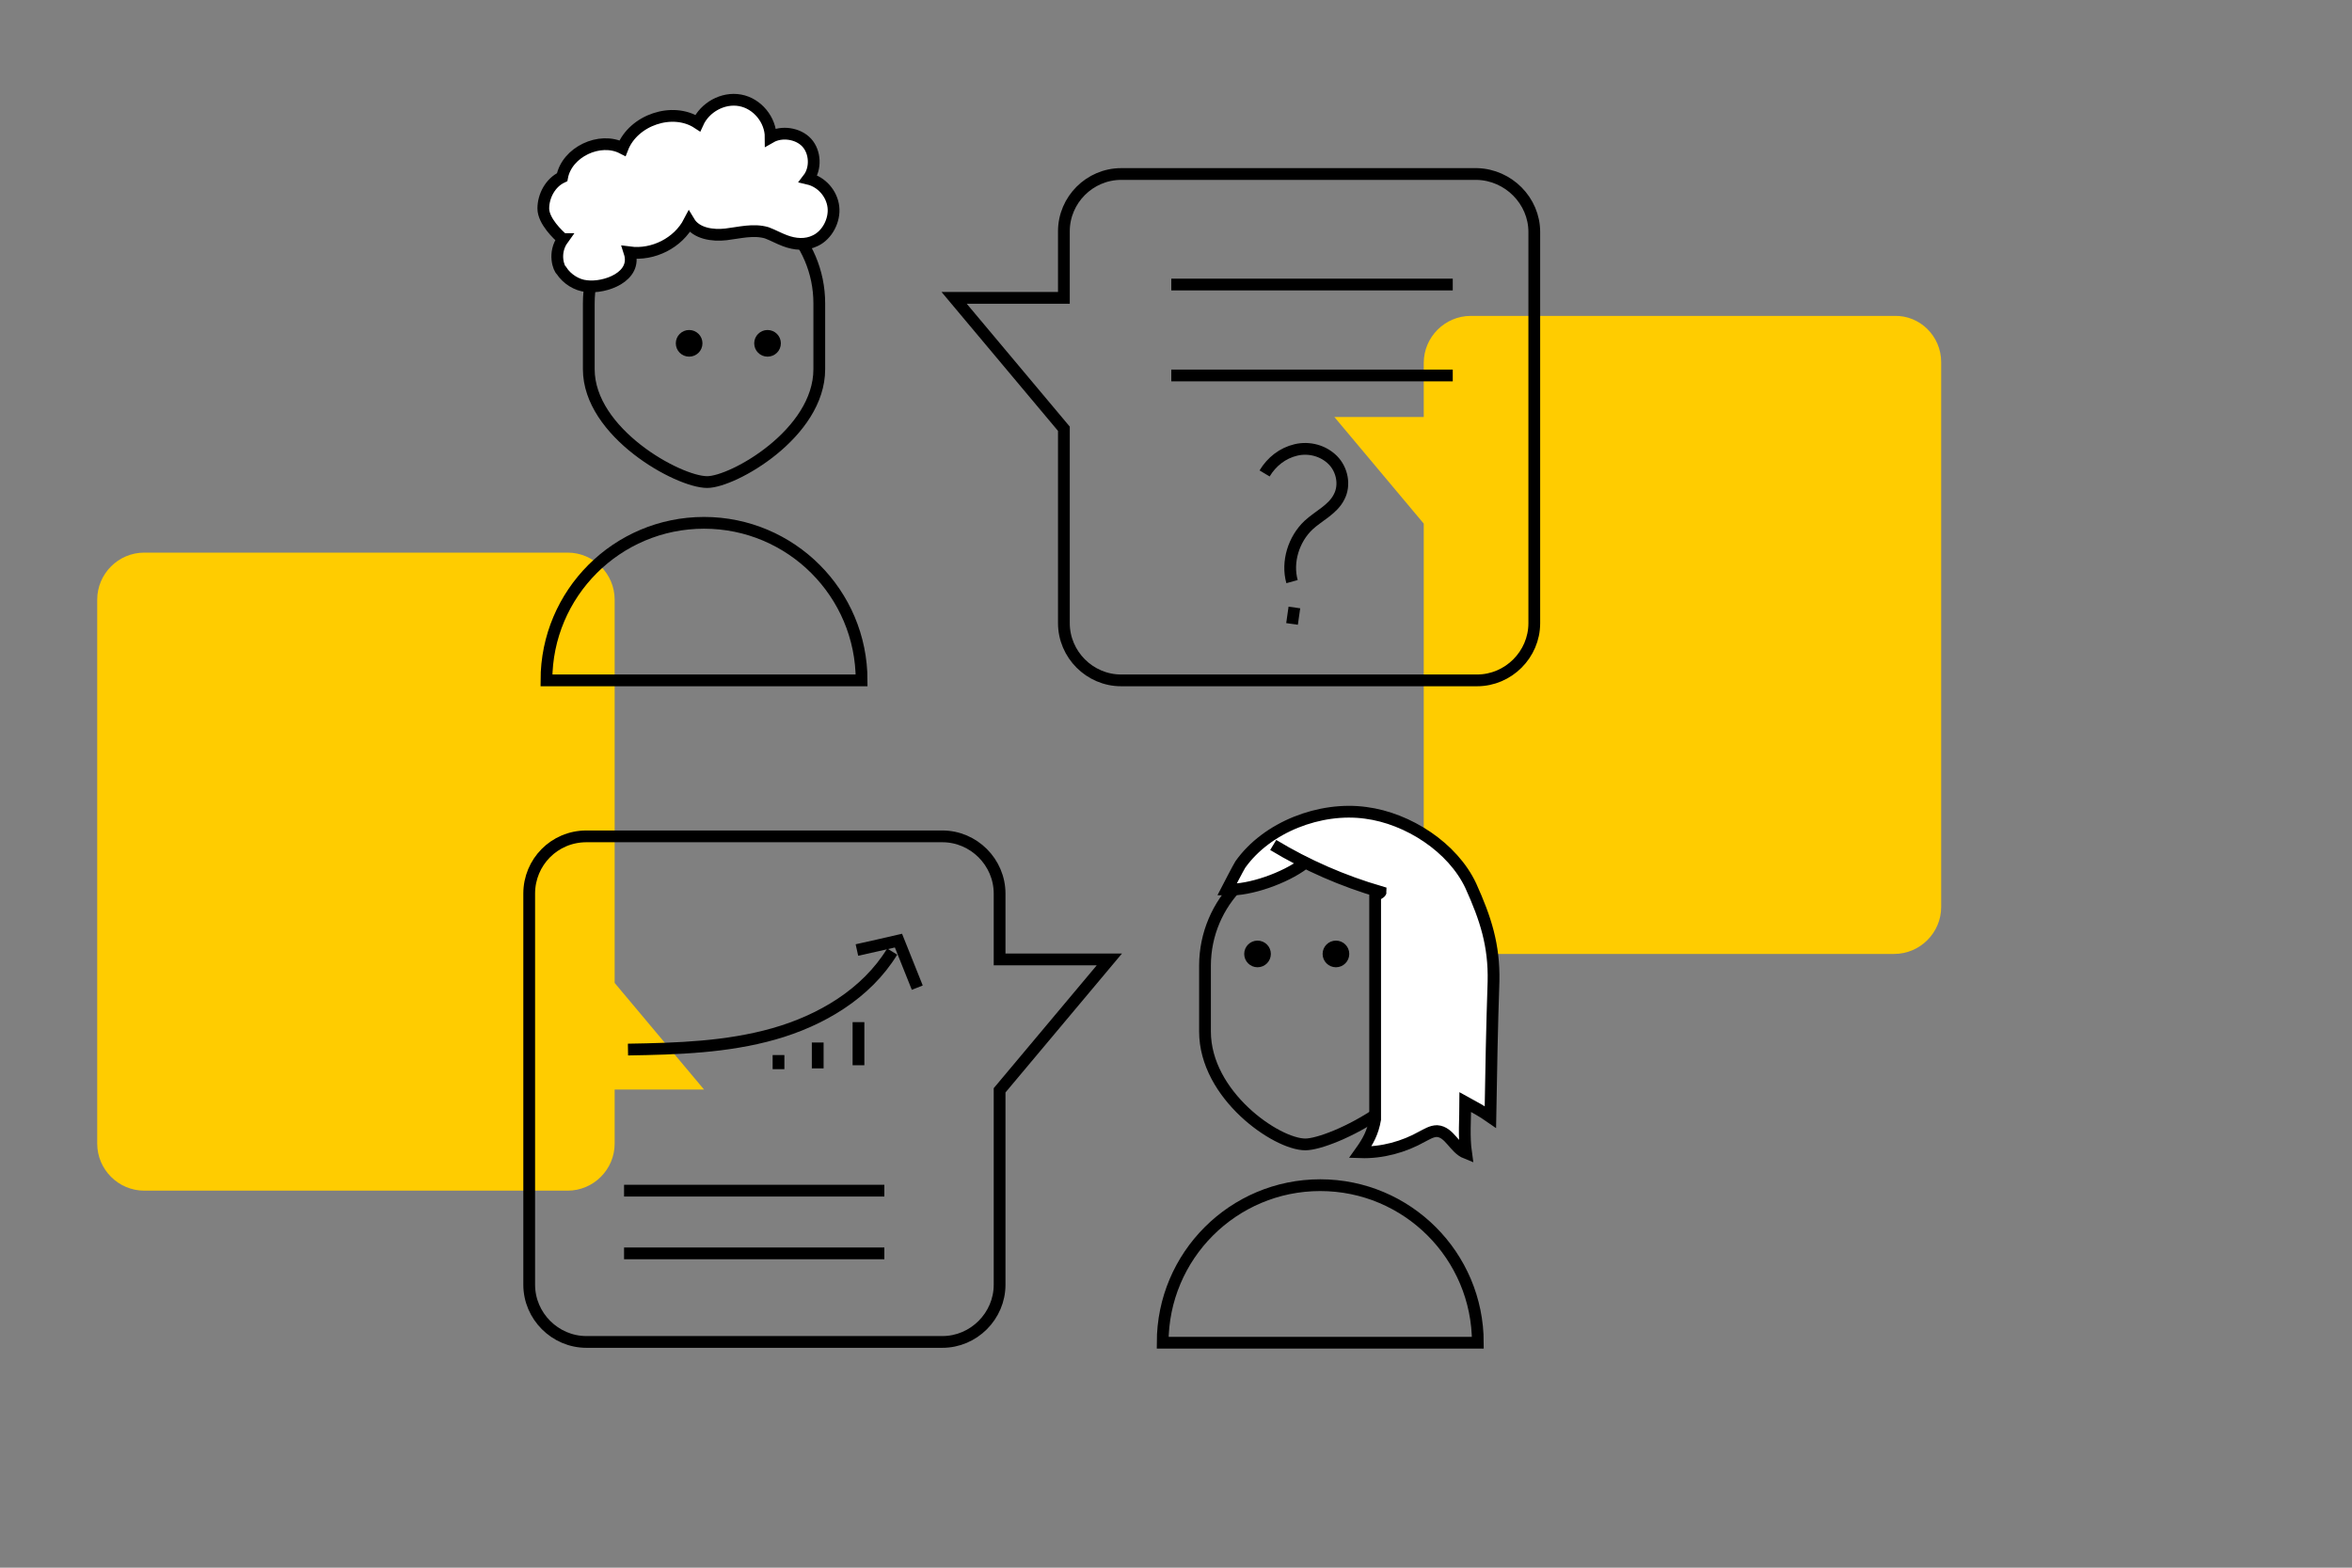 <svg xmlns="http://www.w3.org/2000/svg" viewBox="0 0 300 200"><rect x="0" y="0" width="300" height="200" fill="#808080" stroke="none"/><path d="m247.6 46.2v69.5c0 3.3-2.7 6-6 6h-54c-3.3 0-6-2.7-6-6v-48.9l-11.4-13.6h11.4v-6.9c0-3.3 2.7-6 6-6h54c3.3-.1 6 2.6 6 5.9z" fill="#fc0"/><path d="m12.4 145.9v-69.4c0-3.3 2.7-6 6-6h54c3.3 0 6 2.7 6 6v48.9l11.4 13.6h-11.4v6.9c0 3.3-2.7 6-6 6h-54c-3.3 0-6-2.7-6-6z" fill="#fc0"/><path d="m90.2 61.5c-3.7 0-15.1-6.3-15.1-14.4v-8.4c0-8.1 6.6-14.7 14.7-14.7 8.1 0 14.7 6.6 14.7 14.7v8.4c0 8.2-11 14.4-14.3 14.4z" fill="none" stroke="#000" stroke-miterlimit="10" stroke-width="1.5"/><circle cx="87.9" cy="43.8" r="1.7"/><circle cx="97.9" cy="43.8" r="1.7"/><path d="m69.7 86.8c0-11.1 9-20.1 20.1-20.1s20.1 9 20.1 20.1z" fill="none" stroke="#000" stroke-miterlimit="10" stroke-width="1.5"/><path d="m195.7 29.6v49.9c0 4-3.3 7.3-7.3 7.3h-45.4c-4 0-7.3-3.3-7.3-7.3v-24.8l-14-16.7h14v-8.5c0-4 3.3-7.3 7.3-7.3h45.4c4 .1 7.3 3.4 7.3 7.4z" fill="none" stroke="#000" stroke-miterlimit="10" stroke-width="1.5"/><path d="m71.8 30.5c-.6-.5-2.5-2.3-2.5-3.9s.9-3.3 2.4-4c.6-3.2 4.8-5.2 7.7-3.7 1.4-3.6 6.4-5.3 9.6-3.2.9-2 3.2-3.3 5.4-2.9s3.9 2.5 3.9 4.7c1.4-.8 3.5-.5 4.6.7s1.2 3.3.2 4.6c1.7.4 3 1.9 3.2 3.6s-.8 3.6-2.3 4.3c-1.2.6-2.6.5-3.9 0-.8-.3-1.5-.7-2.3-1-1.7-.5-3.5 0-5.2.2s-3.8-.1-4.7-1.6c-1.4 2.7-4.6 4.3-7.6 3.9 1 3.1-3.1 4.6-5.5 4.3-1.2-.1-2.5-.9-3.2-2-.3-.2-1.1-2.2.2-4z" fill="#fff" stroke="#000" stroke-miterlimit="10" stroke-width="1.5"/><path d="m166.5 146c-3.7 0-12.8-6.3-12.8-14.4v-8.4c0-8.1 6.6-14.7 14.7-14.7 8.1 0 14.7 6.6 14.7 14.7v8.4c0 8.1-13.3 14.4-16.6 14.4z" fill="none" stroke="#000" stroke-miterlimit="10" stroke-width="1.5"/><circle cx="160.4" cy="121.7" r="1.7"/><circle cx="170.4" cy="121.7" r="1.7"/><g stroke="#000" stroke-miterlimit="10" stroke-width="1.5"><path d="m148.3 171.3c0-11.1 9-20.1 20.1-20.1s20.1 9 20.1 20.1z" fill="none"/><path d="m67.5 114v49.9c0 4 3.3 7.3 7.3 7.3h45.4c4 0 7.3-3.3 7.3-7.3v-24.8l14-16.7h-14v-8.4c0-4-3.3-7.3-7.3-7.3h-45.4c-4.1 0-7.3 3.3-7.3 7.3z" fill="none"/><path d="m162.4 107.8c4.3 2.6 8.9 4.6 13.7 6 0 .1-.6.4-.7.5v28.5c-.3 1.7-.9 2.8-1.9 4.2 2.8.1 5.6-.7 7.9-2 .6-.3 1.2-.7 1.9-.7 1.6.1 2.2 2.2 3.7 2.8-.3-2.1-.1-4.3-.1-6.5 1.1.6 2.2 1.2 3.2 1.9.1-5.8.2-11.5.4-17.3.1-4.6-1-8-2.9-12.2-2.3-4.9-8-8.6-13.4-9.3-5.8-.8-12.6 1.8-16 6.6-.2.3-1.7 3.2-1.7 3.2 3 .1 7.4-1.5 9.8-3.3" fill="#fff"/><path d="m149.4 36.3h35.9" fill="none"/><path d="m149.4 47.9h35.9" fill="none"/><path d="m161.3 60.4c.9-1.5 2.3-2.6 4-3s3.5.1 4.7 1.3 1.6 3.2.8 4.7c-.8 1.6-2.6 2.4-3.9 3.6-1.9 1.8-2.8 4.7-2.1 7.2" fill="none"/><path d="m164.8 79.6c.1-.7.2-1.4.3-2.1" fill="none"/><path d="m79.6 151.9h33.2" fill="none"/><path d="m79.6 159.9h33.2" fill="none"/><path d="m80.1 133.9c6.3-.1 12.6-.3 18.6-2s11.8-5.1 15.1-10.5" fill="none"/><path d="m109.3 121.2c1.8-.4 3.6-.8 5.3-1.2l2.4 6" fill="none"/><path d="m109.5 135.9v-5.5" fill="none"/><path d="m104.3 136.3v-3.3" fill="none"/><path d="m99.3 136.4v-1.8" fill="none"/></g><script xmlns=""/></svg>